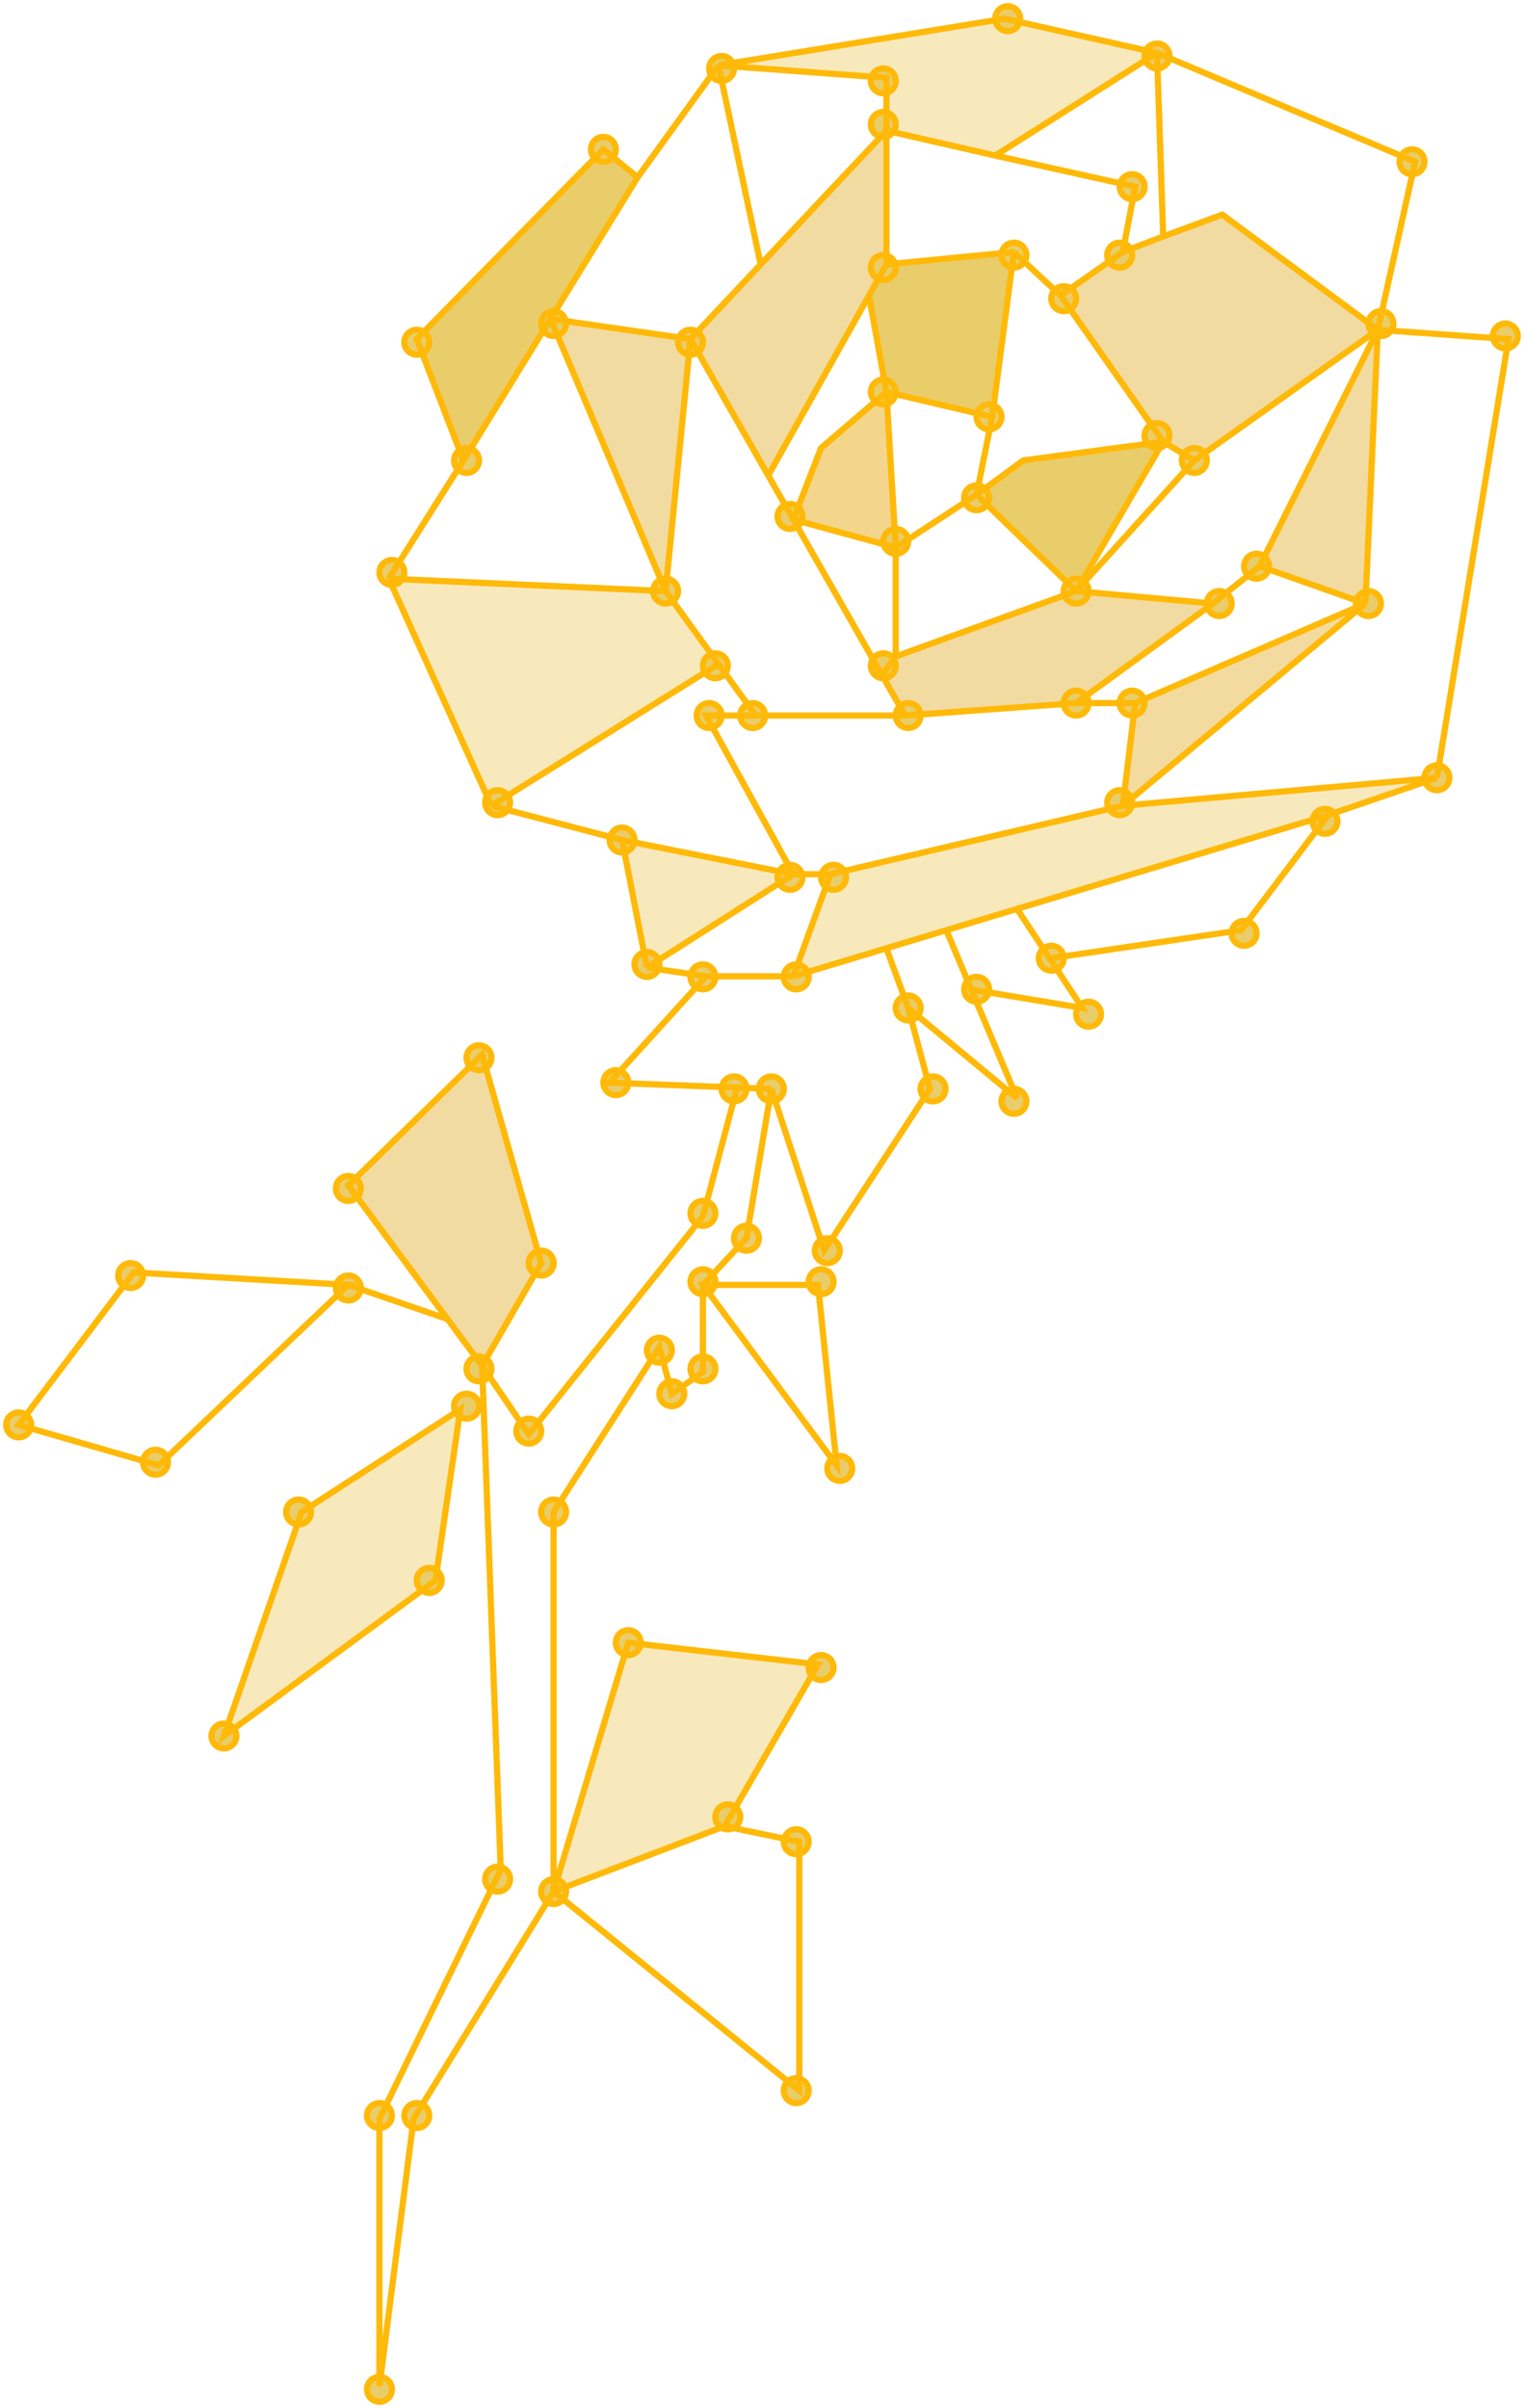<svg width="245" height="387" viewBox="0 0 245 387" fill="none" xmlns="http://www.w3.org/2000/svg">
<path d="M142.5 63L132 72L127.537 83.5L144 88L142.5 63Z" fill="#F3D58B"/>
<path d="M157 79.5L173 95L187 71L164.5 74L157 79.5Z" fill="#E9CD6B"/>
<path d="M142.5 42.5L139.699 47.5L142.5 63L159.5 67L163 40.5L142.5 42.5Z" fill="#E9CD6B"/>
<path d="M77.5 169.5L56 190.5L71.94 212L77.5 219.5L87 203L77.5 169.5Z" fill="#F2DBA1"/>
<path d="M127.537 140.5L100 135L104 155.5L127.537 140.5Z" fill="#F8E9BC"/>
<path d="M219.5 97L182.5 113L180.5 129.5L219.5 97Z" fill="#F3DBA0"/>
<path d="M219.5 97L221.5 53L202.5 91L219.5 97Z" fill="#F2DBA1"/>
<path d="M141.793 108.5L145.5 115L173 113L195 97L173 95L144 105.5L141.793 108.5Z" fill="#F2DBA1"/>
<path d="M192 74L221.5 53L196.5 34.5L187 38L180.5 40.5L170.5 47.5L187 71L192 74Z" fill="#F2DBA1"/>
<path d="M186 8.5L161.5 3L115.5 10.5L142.5 12.5V21L160 25L186 8.5Z" fill="#F8E9BC"/>
<path d="M102.5 28.5L97 24L67 54.5L74.5 74L88.5 51.25L102.5 28.5Z" fill="#E9CD6B"/>
<path d="M107 95L62.5 93L79 129.5L115.5 106.724L107 95Z" fill="#F8E9BC"/>
<path d="M88.5 51.25L107 95L111 54.5L88.5 51.25Z" fill="#F2DBA1"/>
<path d="M142.5 42.5V21L122.284 42.5L111 54.5L123.5 76.42L139.699 47.5L142.5 42.5Z" fill="#F2DBA1"/>
<path d="M74 226.5L48.5 243L36 279L70 254L74 226.5Z" fill="#F8E9BC"/>
<path d="M89 304L116.5 293.5L131.5 267.5L101 264L89 304Z" fill="#F8E9BC"/>
<path d="M213.5 131L231 125L180.5 129.5L133.5 140.5L127.537 156.913L142.5 152.402L152.128 149.5L163.5 146.072L213.5 131Z" fill="#F8E9BC"/>
<path d="M63 384C63 385.105 62.105 386 61 386C59.895 386 59 385.105 59 384C59 382.895 59.895 382 61 382C62.105 382 63 382.895 63 384Z" fill="#E9CD6B"/>
<path d="M63 340C63 341.105 62.105 342 61 342C59.895 342 59 341.105 59 340C59 338.895 59.895 338 61 338C62.105 338 63 338.895 63 340Z" fill="#E9CD6B"/>
<path d="M69 340C69 341.105 68.105 342 67 342C65.895 342 65 341.105 65 340C65 338.895 65.895 338 67 338C68.105 338 69 338.895 69 340Z" fill="#E9CD6B"/>
<path d="M91 304C91 305.105 90.105 306 89 306C87.895 306 87 305.105 87 304C87 302.895 87.895 302 89 302C90.105 302 91 302.895 91 304Z" fill="#E9CD6B"/>
<path d="M130 336C130 337.105 129.105 338 128 338C126.895 338 126 337.105 126 336C126 334.895 126.895 334 128 334C129.105 334 130 334.895 130 336Z" fill="#E9CD6B"/>
<path d="M130 296C130 297.105 129.105 298 128 298C126.895 298 126 297.105 126 296C126 294.895 126.895 294 128 294C129.105 294 130 294.895 130 296Z" fill="#E9CD6B"/>
<path d="M119 292C119 293.105 118.105 294 117 294C115.895 294 115 293.105 115 292C115 290.895 115.895 290 117 290C118.105 290 119 290.895 119 292Z" fill="#E9CD6B"/>
<path d="M134 268C134 269.105 133.105 270 132 270C130.895 270 130 269.105 130 268C130 266.895 130.895 266 132 266C133.105 266 134 266.895 134 268Z" fill="#E9CD6B"/>
<path d="M103 264C103 265.105 102.105 266 101 266C99.895 266 99 265.105 99 264C99 262.895 99.895 262 101 262C102.105 262 103 262.895 103 264Z" fill="#E9CD6B"/>
<path d="M91 243C91 244.105 90.105 245 89 245C87.895 245 87 244.105 87 243C87 241.895 87.895 241 89 241C90.105 241 91 241.895 91 243Z" fill="#E9CD6B"/>
<path d="M108 217C108 218.105 107.105 219 106 219C104.895 219 104 218.105 104 217C104 215.895 104.895 215 106 215C107.105 215 108 215.895 108 217Z" fill="#E9CD6B"/>
<path d="M110 224C110 225.105 109.105 226 108 226C106.895 226 106 225.105 106 224C106 222.895 106.895 222 108 222C109.105 222 110 222.895 110 224Z" fill="#E9CD6B"/>
<path d="M115 220C115 221.105 114.105 222 113 222C111.895 222 111 221.105 111 220C111 218.895 111.895 218 113 218C114.105 218 115 218.895 115 220Z" fill="#E9CD6B"/>
<path d="M115 206C115 207.105 114.105 208 113 208C111.895 208 111 207.105 111 206C111 204.895 111.895 204 113 204C114.105 204 115 204.895 115 206Z" fill="#E9CD6B"/>
<path d="M137 236C137 237.105 136.105 238 135 238C133.895 238 133 237.105 133 236C133 234.895 133.895 234 135 234C136.105 234 137 234.895 137 236Z" fill="#E9CD6B"/>
<path d="M134 206C134 207.105 133.105 208 132 208C130.895 208 130 207.105 130 206C130 204.895 130.895 204 132 204C133.105 204 134 204.895 134 206Z" fill="#E9CD6B"/>
<path d="M122 199C122 200.105 121.105 201 120 201C118.895 201 118 200.105 118 199C118 197.895 118.895 197 120 197C121.105 197 122 197.895 122 199Z" fill="#E9CD6B"/>
<path d="M126 175C126 176.105 125.105 177 124 177C122.895 177 122 176.105 122 175C122 173.895 122.895 173 124 173C125.105 173 126 173.895 126 175Z" fill="#E9CD6B"/>
<path d="M135 201C135 202.105 134.105 203 133 203C131.895 203 131 202.105 131 201C131 199.895 131.895 199 133 199C134.105 199 135 199.895 135 201Z" fill="#E9CD6B"/>
<path d="M152 175C152 176.105 151.105 177 150 177C148.895 177 148 176.105 148 175C148 173.895 148.895 173 150 173C151.105 173 152 173.895 152 175Z" fill="#E9CD6B"/>
<path d="M148 162C148 163.105 147.105 164 146 164C144.895 164 144 163.105 144 162C144 160.895 144.895 160 146 160C147.105 160 148 160.895 148 162Z" fill="#E9CD6B"/>
<path d="M165 177C165 178.105 164.105 179 163 179C161.895 179 161 178.105 161 177C161 175.895 161.895 175 163 175C164.105 175 165 175.895 165 177Z" fill="#E9CD6B"/>
<path d="M159 159C159 160.105 158.105 161 157 161C155.895 161 155 160.105 155 159C155 157.895 155.895 157 157 157C158.105 157 159 157.895 159 159Z" fill="#E9CD6B"/>
<path d="M177 163C177 164.105 176.105 165 175 165C173.895 165 173 164.105 173 163C173 161.895 173.895 161 175 161C176.105 161 177 161.895 177 163Z" fill="#E9CD6B"/>
<path d="M171 154C171 155.105 170.105 156 169 156C167.895 156 167 155.105 167 154C167 152.895 167.895 152 169 152C170.105 152 171 152.895 171 154Z" fill="#E9CD6B"/>
<path d="M202 150C202 151.105 201.105 152 200 152C198.895 152 198 151.105 198 150C198 148.895 198.895 148 200 148C201.105 148 202 148.895 202 150Z" fill="#E9CD6B"/>
<path d="M215 132C215 133.105 214.105 134 213 134C211.895 134 211 133.105 211 132C211 130.895 211.895 130 213 130C214.105 130 215 130.895 215 132Z" fill="#E9CD6B"/>
<path d="M233 125C233 126.105 232.105 127 231 127C229.895 127 229 126.105 229 125C229 123.895 229.895 123 231 123C232.105 123 233 123.895 233 125Z" fill="#E9CD6B"/>
<path d="M244 54C244 55.105 243.105 56 242 56C240.895 56 240 55.105 240 54C240 52.895 240.895 52 242 52C243.105 52 244 52.895 244 54Z" fill="#E9CD6B"/>
<path d="M224 52C224 53.105 223.105 54 222 54C220.895 54 220 53.105 220 52C220 50.895 220.895 50 222 50C223.105 50 224 50.895 224 52Z" fill="#E9CD6B"/>
<path d="M229 26C229 27.105 228.105 28 227 28C225.895 28 225 27.105 225 26C225 24.895 225.895 24 227 24C228.105 24 229 24.895 229 26Z" fill="#E9CD6B"/>
<path d="M188 9C188 10.105 187.105 11 186 11C184.895 11 184 10.105 184 9C184 7.895 184.895 7 186 7C187.105 7 188 7.895 188 9Z" fill="#E9CD6B"/>
<path d="M164 3C164 4.105 163.105 5 162 5C160.895 5 160 4.105 160 3C160 1.895 160.895 1 162 1C163.105 1 164 1.895 164 3Z" fill="#E9CD6B"/>
<path d="M118 11C118 12.105 117.105 13 116 13C114.895 13 114 12.105 114 11C114 9.895 114.895 9 116 9C117.105 9 118 9.895 118 11Z" fill="#E9CD6B"/>
<path d="M99 24C99 25.105 98.105 26 97 26C95.895 26 95 25.105 95 24C95 22.895 95.895 22 97 22C98.105 22 99 22.895 99 24Z" fill="#E9CD6B"/>
<path d="M69 55C69 56.105 68.105 57 67 57C65.895 57 65 56.105 65 55C65 53.895 65.895 53 67 53C68.105 53 69 53.895 69 55Z" fill="#E9CD6B"/>
<path d="M77 74C77 75.105 76.105 76 75 76C73.895 76 73 75.105 73 74C73 72.895 73.895 72 75 72C76.105 72 77 72.895 77 74Z" fill="#E9CD6B"/>
<path d="M65 92C65 93.105 64.105 94 63 94C61.895 94 61 93.105 61 92C61 90.895 61.895 90 63 90C64.105 90 65 90.895 65 92Z" fill="#E9CD6B"/>
<path d="M109 95C109 96.105 108.105 97 107 97C105.895 97 105 96.105 105 95C105 93.895 105.895 93 107 93C108.105 93 109 93.895 109 95Z" fill="#E9CD6B"/>
<path d="M117 107C117 108.105 116.105 109 115 109C113.895 109 113 108.105 113 107C113 105.895 113.895 105 115 105C116.105 105 117 105.895 117 107Z" fill="#E9CD6B"/>
<path d="M123 115C123 116.105 122.105 117 121 117C119.895 117 119 116.105 119 115C119 113.895 119.895 113 121 113C122.105 113 123 113.895 123 115Z" fill="#E9CD6B"/>
<path d="M148 115C148 116.105 147.105 117 146 117C144.895 117 144 116.105 144 115C144 113.895 144.895 113 146 113C147.105 113 148 113.895 148 115Z" fill="#E9CD6B"/>
<path d="M144 107C144 108.105 143.105 109 142 109C140.895 109 140 108.105 140 107C140 105.895 140.895 105 142 105C143.105 105 144 105.895 144 107Z" fill="#E9CD6B"/>
<path d="M175 95C175 96.105 174.105 97 173 97C171.895 97 171 96.105 171 95C171 93.895 171.895 93 173 93C174.105 93 175 93.895 175 95Z" fill="#E9CD6B"/>
<path d="M198 97C198 98.105 197.105 99 196 99C194.895 99 194 98.105 194 97C194 95.895 194.895 95 196 95C197.105 95 198 95.895 198 97Z" fill="#E9CD6B"/>
<path d="M175 113C175 114.105 174.105 115 173 115C171.895 115 171 114.105 171 113C171 111.895 171.895 111 173 111C174.105 111 175 111.895 175 113Z" fill="#E9CD6B"/>
<path d="M184 113C184 114.105 183.105 115 182 115C180.895 115 180 114.105 180 113C180 111.895 180.895 111 182 111C183.105 111 184 111.895 184 113Z" fill="#E9CD6B"/>
<path d="M182 129C182 130.105 181.105 131 180 131C178.895 131 178 130.105 178 129C178 127.895 178.895 127 180 127C181.105 127 182 127.895 182 129Z" fill="#E9CD6B"/>
<path d="M222 97C222 98.105 221.105 99 220 99C218.895 99 218 98.105 218 97C218 95.895 218.895 95 220 95C221.105 95 222 95.895 222 97Z" fill="#E9CD6B"/>
<path d="M204 91C204 92.105 203.105 93 202 93C200.895 93 200 92.105 200 91C200 89.895 200.895 89 202 89C203.105 89 204 89.895 204 91Z" fill="#E9CD6B"/>
<path d="M194 74C194 75.105 193.105 76 192 76C190.895 76 190 75.105 190 74C190 72.895 190.895 72 192 72C193.105 72 194 72.895 194 74Z" fill="#E9CD6B"/>
<path d="M188 70C188 71.105 187.105 72 186 72C184.895 72 184 71.105 184 70C184 68.895 184.895 68 186 68C187.105 68 188 68.895 188 70Z" fill="#E9CD6B"/>
<path d="M173 48C173 49.105 172.105 50 171 50C169.895 50 169 49.105 169 48C169 46.895 169.895 46 171 46C172.105 46 173 46.895 173 48Z" fill="#E9CD6B"/>
<path d="M182 41C182 42.105 181.105 43 180 43C178.895 43 178 42.105 178 41C178 39.895 178.895 39 180 39C181.105 39 182 39.895 182 41Z" fill="#E9CD6B"/>
<path d="M184 30C184 31.105 183.105 32 182 32C180.895 32 180 31.105 180 30C180 28.895 180.895 28 182 28C183.105 28 184 28.895 184 30Z" fill="#E9CD6B"/>
<path d="M144 20C144 21.105 143.105 22 142 22C140.895 22 140 21.105 140 20C140 18.895 140.895 18 142 18C143.105 18 144 18.895 144 20Z" fill="#E9CD6B"/>
<path d="M144 13C144 14.105 143.105 15 142 15C140.895 15 140 14.105 140 13C140 11.895 140.895 11 142 11C143.105 11 144 11.895 144 13Z" fill="#E9CD6B"/>
<path d="M144 43C144 44.105 143.105 45 142 45C140.895 45 140 44.105 140 43C140 41.895 140.895 41 142 41C143.105 41 144 41.895 144 43Z" fill="#E9CD6B"/>
<path d="M165 41C165 42.105 164.105 43 163 43C161.895 43 161 42.105 161 41C161 39.895 161.895 39 163 39C164.105 39 165 39.895 165 41Z" fill="#E9CD6B"/>
<path d="M144 63C144 64.105 143.105 65 142 65C140.895 65 140 64.105 140 63C140 61.895 140.895 61 142 61C143.105 61 144 61.895 144 63Z" fill="#E9CD6B"/>
<path d="M161 67C161 68.105 160.105 69 159 69C157.895 69 157 68.105 157 67C157 65.895 157.895 65 159 65C160.105 65 161 65.895 161 67Z" fill="#E9CD6B"/>
<path d="M159 80C159 81.105 158.105 82 157 82C155.895 82 155 81.105 155 80C155 78.895 155.895 78 157 78C158.105 78 159 78.895 159 80Z" fill="#E9CD6B"/>
<path d="M146 87C146 88.105 145.105 89 144 89C142.895 89 142 88.105 142 87C142 85.895 142.895 85 144 85C145.105 85 146 85.895 146 87Z" fill="#E9CD6B"/>
<path d="M129 83C129 84.105 128.105 85 127 85C125.895 85 125 84.105 125 83C125 81.895 125.895 81 127 81C128.105 81 129 81.895 129 83Z" fill="#E9CD6B"/>
<path d="M113 55C113 56.105 112.105 57 111 57C109.895 57 109 56.105 109 55C109 53.895 109.895 53 111 53C112.105 53 113 53.895 113 55Z" fill="#E9CD6B"/>
<path d="M91 52C91 53.105 90.105 54 89 54C87.895 54 87 53.105 87 52C87 50.895 87.895 50 89 50C90.105 50 91 50.895 91 52Z" fill="#E9CD6B"/>
<path d="M82 129C82 130.105 81.105 131 80 131C78.895 131 78 130.105 78 129C78 127.895 78.895 127 80 127C81.105 127 82 127.895 82 129Z" fill="#E9CD6B"/>
<path d="M102 135C102 136.105 101.105 137 100 137C98.895 137 98 136.105 98 135C98 133.895 98.895 133 100 133C101.105 133 102 133.895 102 135Z" fill="#E9CD6B"/>
<path d="M129 141C129 142.105 128.105 143 127 143C125.895 143 125 142.105 125 141C125 139.895 125.895 139 127 139C128.105 139 129 139.895 129 141Z" fill="#E9CD6B"/>
<path d="M116 115C116 116.105 115.105 117 114 117C112.895 117 112 116.105 112 115C112 113.895 112.895 113 114 113C115.105 113 116 113.895 116 115Z" fill="#E9CD6B"/>
<path d="M136 141C136 142.105 135.105 143 134 143C132.895 143 132 142.105 132 141C132 139.895 132.895 139 134 139C135.105 139 136 139.895 136 141Z" fill="#E9CD6B"/>
<path d="M130 157C130 158.105 129.105 159 128 159C126.895 159 126 158.105 126 157C126 155.895 126.895 155 128 155C129.105 155 130 155.895 130 157Z" fill="#E9CD6B"/>
<path d="M115 157C115 158.105 114.105 159 113 159C111.895 159 111 158.105 111 157C111 155.895 111.895 155 113 155C114.105 155 115 155.895 115 157Z" fill="#E9CD6B"/>
<path d="M106 155C106 156.105 105.105 157 104 157C102.895 157 102 156.105 102 155C102 153.895 102.895 153 104 153C105.105 153 106 153.895 106 155Z" fill="#E9CD6B"/>
<path d="M101 174C101 175.105 100.105 176 99 176C97.895 176 97 175.105 97 174C97 172.895 97.895 172 99 172C100.105 172 101 172.895 101 174Z" fill="#E9CD6B"/>
<path d="M120 175C120 176.105 119.105 177 118 177C116.895 177 116 176.105 116 175C116 173.895 116.895 173 118 173C119.105 173 120 173.895 120 175Z" fill="#E9CD6B"/>
<path d="M115 195C115 196.105 114.105 197 113 197C111.895 197 111 196.105 111 195C111 193.895 111.895 193 113 193C114.105 193 115 193.895 115 195Z" fill="#E9CD6B"/>
<path d="M87 230C87 231.105 86.105 232 85 232C83.895 232 83 231.105 83 230C83 228.895 83.895 228 85 228C86.105 228 87 228.895 87 230Z" fill="#E9CD6B"/>
<path d="M79 220C79 221.105 78.105 222 77 222C75.895 222 75 221.105 75 220C75 218.895 75.895 218 77 218C78.105 218 79 218.895 79 220Z" fill="#E9CD6B"/>
<path d="M89 203C89 204.105 88.105 205 87 205C85.895 205 85 204.105 85 203C85 201.895 85.895 201 87 201C88.105 201 89 201.895 89 203Z" fill="#E9CD6B"/>
<path d="M79 170C79 171.105 78.105 172 77 172C75.895 172 75 171.105 75 170C75 168.895 75.895 168 77 168C78.105 168 79 168.895 79 170Z" fill="#E9CD6B"/>
<path d="M77 226C77 227.105 76.105 228 75 228C73.895 228 73 227.105 73 226C73 224.895 73.895 224 75 224C76.105 224 77 224.895 77 226Z" fill="#E9CD6B"/>
<path d="M71 254C71 255.105 70.105 256 69 256C67.895 256 67 255.105 67 254C67 252.895 67.895 252 69 252C70.105 252 71 252.895 71 254Z" fill="#E9CD6B"/>
<path d="M50 243C50 244.105 49.105 245 48 245C46.895 245 46 244.105 46 243C46 241.895 46.895 241 48 241C49.105 241 50 241.895 50 243Z" fill="#E9CD6B"/>
<path d="M27 235C27 236.105 26.105 237 25 237C23.895 237 23 236.105 23 235C23 233.895 23.895 233 25 233C26.105 233 27 233.895 27 235Z" fill="#E9CD6B"/>
<path d="M82 302C82 303.105 81.105 304 80 304C78.895 304 78 303.105 78 302C78 300.895 78.895 300 80 300C81.105 300 82 300.895 82 302Z" fill="#E9CD6B"/>
<path d="M58 207C58 208.105 57.105 209 56 209C54.895 209 54 208.105 54 207C54 205.895 54.895 205 56 205C57.105 205 58 205.895 58 207Z" fill="#E9CD6B"/>
<path d="M23 205C23 206.105 22.105 207 21 207C19.895 207 19 206.105 19 205C19 203.895 19.895 203 21 203C22.105 203 23 203.895 23 205Z" fill="#E9CD6B"/>
<path d="M5 229C5 230.105 4.105 231 3 231C1.895 231 1 230.105 1 229C1 227.895 1.895 227 3 227C4.105 227 5 227.895 5 229Z" fill="#E9CD6B"/>
<path d="M38 279C38 280.105 37.105 281 36 281C34.895 281 34 280.105 34 279C34 277.895 34.895 277 36 277C37.105 277 38 277.895 38 279Z" fill="#E9CD6B"/>
<path d="M58 191C58 192.105 57.105 193 56 193C54.895 193 54 192.105 54 191C54 189.895 54.895 189 56 189C57.105 189 58 189.895 58 191Z" fill="#E9CD6B"/>
<path d="M156 159L174 162L163.5 146.072M163.5 146.072L152.128 149.5M163.5 146.072L213.5 131M169 154L199.5 149.5L213.5 131M213.5 131L231 125M213.5 131L127.537 156.913M231 125L242.5 54.5L221.5 53M231 125L180.5 129.5M221.5 53L227.5 26L186 8.5M221.5 53L219.5 97M221.5 53L202.5 91M221.5 53L192 74M221.5 53L196.5 34.5L187 38M186 8.5L161.5 3L115.5 10.5M186 8.5L160 25M186 8.5L187 38M115.5 10.5L102.5 28.5M115.5 10.5L142.5 12.5V21M115.5 10.5L122.284 42.5M102.5 28.5L97 24L67 54.5L74.5 74M102.5 28.5L88.5 51.25M74.5 74L62.5 93M74.5 74L88.5 51.25M62.5 93L107 95M62.5 93L79 129.5M107 95L88.5 51.25M107 95L111 54.5M107 95L115.5 106.724M88.5 51.25L111 54.5M121.5 115H145.5M121.5 115L115.5 106.724M121.5 115H113.5L127.537 140.5M145.5 115L141.793 108.5M145.5 115L173 113M111 54.5L123.5 76.42M111 54.5L122.284 42.5M142.5 21V42.5M142.5 21L160 25M142.5 21L122.284 42.5M142.5 42.5L139.699 47.5M142.5 42.5L163 40.5M123.5 76.42L139.699 47.5M123.5 76.42L127.537 83.5M139.699 47.5L142.5 63M142.5 63L159.5 67M142.5 63L132 72L127.537 83.5M142.5 63L144 88M159.5 67L163 40.5M159.5 67L157 79.5M163 40.5L170.5 47.5M127.537 83.5L144 88M127.537 83.5L141.793 108.5M144 88V105.5M144 88L157 79.5M141.793 108.5L144 105.5M144 105.5L173 95M173 95L157 79.5M173 95L187 71M173 95L195 97M173 95L192 74M157 79.5L164.5 74L187 71M187 71L192 74M187 71L170.5 47.5M195 97L173 113M195 97L202.5 91M173 113H182.5M182.5 113L219.5 97M182.5 113L180.5 129.5M219.5 97L202.5 91M219.5 97L180.5 129.5M170.5 47.5L180.5 40.5M180.5 40.5L187 38M180.5 40.5L182.5 30L160 25M79 129.5L115.5 106.724M79 129.5L100 135M180.5 129.5L133.5 140.5M133.5 140.5L127.537 156.913M133.5 140.5H127.537M127.537 156.913H113.5M127.537 156.913L142.5 152.402M127.537 140.5L100 135M127.537 140.5L104 155.5M100 135L104 155.5M104 155.5L113.5 156.913M113.5 156.913L98 174L118.5 174.788M124 175L120 199L113 206.5M124 175L132.5 201L149.5 175L146 162M124 175L118.5 174.788M89 304L66.5 340.5L61 383.5V340.5L80.5 300.5L77.5 219.5M89 304L128.5 336V296L116.5 293.5M89 304L116.5 293.5M89 304L101 264L131.5 267.5L116.5 293.5M89 304V243L106 216.5L108 224L113 220.5V206.5M113 206.5L134.5 235.5L131.5 206.5H113ZM146 162L142.5 152.402M146 162L163.5 176.5L152.128 149.5M142.5 152.402L152.128 149.5M77.5 219.5L87 203L77.5 169.5L56 190.5L71.94 212M77.5 219.5L85 230.5L113 195.5L118.5 174.788M77.5 219.5L71.94 212M56 206.5L71.94 212M56 206.5L21.5 204.5L3 229L25.5 235.5L56 206.5ZM74 226.5L48.5 243L36 279L70 254L74 226.5ZM63 384C63 385.105 62.105 386 61 386C59.895 386 59 385.105 59 384C59 382.895 59.895 382 61 382C62.105 382 63 382.895 63 384ZM63 340C63 341.105 62.105 342 61 342C59.895 342 59 341.105 59 340C59 338.895 59.895 338 61 338C62.105 338 63 338.895 63 340ZM69 340C69 341.105 68.105 342 67 342C65.895 342 65 341.105 65 340C65 338.895 65.895 338 67 338C68.105 338 69 338.895 69 340ZM91 304C91 305.105 90.105 306 89 306C87.895 306 87 305.105 87 304C87 302.895 87.895 302 89 302C90.105 302 91 302.895 91 304ZM130 336C130 337.105 129.105 338 128 338C126.895 338 126 337.105 126 336C126 334.895 126.895 334 128 334C129.105 334 130 334.895 130 336ZM130 296C130 297.105 129.105 298 128 298C126.895 298 126 297.105 126 296C126 294.895 126.895 294 128 294C129.105 294 130 294.895 130 296ZM119 292C119 293.105 118.105 294 117 294C115.895 294 115 293.105 115 292C115 290.895 115.895 290 117 290C118.105 290 119 290.895 119 292ZM134 268C134 269.105 133.105 270 132 270C130.895 270 130 269.105 130 268C130 266.895 130.895 266 132 266C133.105 266 134 266.895 134 268ZM103 264C103 265.105 102.105 266 101 266C99.895 266 99 265.105 99 264C99 262.895 99.895 262 101 262C102.105 262 103 262.895 103 264ZM91 243C91 244.105 90.105 245 89 245C87.895 245 87 244.105 87 243C87 241.895 87.895 241 89 241C90.105 241 91 241.895 91 243ZM108 217C108 218.105 107.105 219 106 219C104.895 219 104 218.105 104 217C104 215.895 104.895 215 106 215C107.105 215 108 215.895 108 217ZM110 224C110 225.105 109.105 226 108 226C106.895 226 106 225.105 106 224C106 222.895 106.895 222 108 222C109.105 222 110 222.895 110 224ZM115 220C115 221.105 114.105 222 113 222C111.895 222 111 221.105 111 220C111 218.895 111.895 218 113 218C114.105 218 115 218.895 115 220ZM115 206C115 207.105 114.105 208 113 208C111.895 208 111 207.105 111 206C111 204.895 111.895 204 113 204C114.105 204 115 204.895 115 206ZM137 236C137 237.105 136.105 238 135 238C133.895 238 133 237.105 133 236C133 234.895 133.895 234 135 234C136.105 234 137 234.895 137 236ZM134 206C134 207.105 133.105 208 132 208C130.895 208 130 207.105 130 206C130 204.895 130.895 204 132 204C133.105 204 134 204.895 134 206ZM122 199C122 200.105 121.105 201 120 201C118.895 201 118 200.105 118 199C118 197.895 118.895 197 120 197C121.105 197 122 197.895 122 199ZM126 175C126 176.105 125.105 177 124 177C122.895 177 122 176.105 122 175C122 173.895 122.895 173 124 173C125.105 173 126 173.895 126 175ZM135 201C135 202.105 134.105 203 133 203C131.895 203 131 202.105 131 201C131 199.895 131.895 199 133 199C134.105 199 135 199.895 135 201ZM152 175C152 176.105 151.105 177 150 177C148.895 177 148 176.105 148 175C148 173.895 148.895 173 150 173C151.105 173 152 173.895 152 175ZM148 162C148 163.105 147.105 164 146 164C144.895 164 144 163.105 144 162C144 160.895 144.895 160 146 160C147.105 160 148 160.895 148 162ZM165 177C165 178.105 164.105 179 163 179C161.895 179 161 178.105 161 177C161 175.895 161.895 175 163 175C164.105 175 165 175.895 165 177ZM159 159C159 160.105 158.105 161 157 161C155.895 161 155 160.105 155 159C155 157.895 155.895 157 157 157C158.105 157 159 157.895 159 159ZM177 163C177 164.105 176.105 165 175 165C173.895 165 173 164.105 173 163C173 161.895 173.895 161 175 161C176.105 161 177 161.895 177 163ZM171 154C171 155.105 170.105 156 169 156C167.895 156 167 155.105 167 154C167 152.895 167.895 152 169 152C170.105 152 171 152.895 171 154ZM202 150C202 151.105 201.105 152 200 152C198.895 152 198 151.105 198 150C198 148.895 198.895 148 200 148C201.105 148 202 148.895 202 150ZM215 132C215 133.105 214.105 134 213 134C211.895 134 211 133.105 211 132C211 130.895 211.895 130 213 130C214.105 130 215 130.895 215 132ZM233 125C233 126.105 232.105 127 231 127C229.895 127 229 126.105 229 125C229 123.895 229.895 123 231 123C232.105 123 233 123.895 233 125ZM244 54C244 55.105 243.105 56 242 56C240.895 56 240 55.105 240 54C240 52.895 240.895 52 242 52C243.105 52 244 52.895 244 54ZM224 52C224 53.105 223.105 54 222 54C220.895 54 220 53.105 220 52C220 50.895 220.895 50 222 50C223.105 50 224 50.895 224 52ZM229 26C229 27.105 228.105 28 227 28C225.895 28 225 27.105 225 26C225 24.895 225.895 24 227 24C228.105 24 229 24.895 229 26ZM188 9C188 10.105 187.105 11 186 11C184.895 11 184 10.105 184 9C184 7.895 184.895 7 186 7C187.105 7 188 7.895 188 9ZM164 3C164 4.105 163.105 5 162 5C160.895 5 160 4.105 160 3C160 1.895 160.895 1 162 1C163.105 1 164 1.895 164 3ZM118 11C118 12.105 117.105 13 116 13C114.895 13 114 12.105 114 11C114 9.895 114.895 9 116 9C117.105 9 118 9.895 118 11ZM99 24C99 25.105 98.105 26 97 26C95.895 26 95 25.105 95 24C95 22.895 95.895 22 97 22C98.105 22 99 22.895 99 24ZM69 55C69 56.105 68.105 57 67 57C65.895 57 65 56.105 65 55C65 53.895 65.895 53 67 53C68.105 53 69 53.895 69 55ZM77 74C77 75.105 76.105 76 75 76C73.895 76 73 75.105 73 74C73 72.895 73.895 72 75 72C76.105 72 77 72.895 77 74ZM65 92C65 93.105 64.105 94 63 94C61.895 94 61 93.105 61 92C61 90.895 61.895 90 63 90C64.105 90 65 90.895 65 92ZM109 95C109 96.105 108.105 97 107 97C105.895 97 105 96.105 105 95C105 93.895 105.895 93 107 93C108.105 93 109 93.895 109 95ZM117 107C117 108.105 116.105 109 115 109C113.895 109 113 108.105 113 107C113 105.895 113.895 105 115 105C116.105 105 117 105.895 117 107ZM123 115C123 116.105 122.105 117 121 117C119.895 117 119 116.105 119 115C119 113.895 119.895 113 121 113C122.105 113 123 113.895 123 115ZM148 115C148 116.105 147.105 117 146 117C144.895 117 144 116.105 144 115C144 113.895 144.895 113 146 113C147.105 113 148 113.895 148 115ZM144 107C144 108.105 143.105 109 142 109C140.895 109 140 108.105 140 107C140 105.895 140.895 105 142 105C143.105 105 144 105.895 144 107ZM175 95C175 96.105 174.105 97 173 97C171.895 97 171 96.105 171 95C171 93.895 171.895 93 173 93C174.105 93 175 93.895 175 95ZM198 97C198 98.105 197.105 99 196 99C194.895 99 194 98.105 194 97C194 95.895 194.895 95 196 95C197.105 95 198 95.895 198 97ZM175 113C175 114.105 174.105 115 173 115C171.895 115 171 114.105 171 113C171 111.895 171.895 111 173 111C174.105 111 175 111.895 175 113ZM184 113C184 114.105 183.105 115 182 115C180.895 115 180 114.105 180 113C180 111.895 180.895 111 182 111C183.105 111 184 111.895 184 113ZM182 129C182 130.105 181.105 131 180 131C178.895 131 178 130.105 178 129C178 127.895 178.895 127 180 127C181.105 127 182 127.895 182 129ZM222 97C222 98.105 221.105 99 220 99C218.895 99 218 98.105 218 97C218 95.895 218.895 95 220 95C221.105 95 222 95.895 222 97ZM204 91C204 92.105 203.105 93 202 93C200.895 93 200 92.105 200 91C200 89.895 200.895 89 202 89C203.105 89 204 89.895 204 91ZM194 74C194 75.105 193.105 76 192 76C190.895 76 190 75.105 190 74C190 72.895 190.895 72 192 72C193.105 72 194 72.895 194 74ZM188 70C188 71.105 187.105 72 186 72C184.895 72 184 71.105 184 70C184 68.895 184.895 68 186 68C187.105 68 188 68.895 188 70ZM173 48C173 49.105 172.105 50 171 50C169.895 50 169 49.105 169 48C169 46.895 169.895 46 171 46C172.105 46 173 46.895 173 48ZM182 41C182 42.105 181.105 43 180 43C178.895 43 178 42.105 178 41C178 39.895 178.895 39 180 39C181.105 39 182 39.895 182 41ZM184 30C184 31.105 183.105 32 182 32C180.895 32 180 31.105 180 30C180 28.895 180.895 28 182 28C183.105 28 184 28.895 184 30ZM144 20C144 21.105 143.105 22 142 22C140.895 22 140 21.105 140 20C140 18.895 140.895 18 142 18C143.105 18 144 18.895 144 20ZM144 13C144 14.105 143.105 15 142 15C140.895 15 140 14.105 140 13C140 11.895 140.895 11 142 11C143.105 11 144 11.895 144 13ZM144 43C144 44.105 143.105 45 142 45C140.895 45 140 44.105 140 43C140 41.895 140.895 41 142 41C143.105 41 144 41.895 144 43ZM165 41C165 42.105 164.105 43 163 43C161.895 43 161 42.105 161 41C161 39.895 161.895 39 163 39C164.105 39 165 39.895 165 41ZM144 63C144 64.105 143.105 65 142 65C140.895 65 140 64.105 140 63C140 61.895 140.895 61 142 61C143.105 61 144 61.895 144 63ZM161 67C161 68.105 160.105 69 159 69C157.895 69 157 68.105 157 67C157 65.895 157.895 65 159 65C160.105 65 161 65.895 161 67ZM159 80C159 81.105 158.105 82 157 82C155.895 82 155 81.105 155 80C155 78.895 155.895 78 157 78C158.105 78 159 78.895 159 80ZM146 87C146 88.105 145.105 89 144 89C142.895 89 142 88.105 142 87C142 85.895 142.895 85 144 85C145.105 85 146 85.895 146 87ZM129 83C129 84.105 128.105 85 127 85C125.895 85 125 84.105 125 83C125 81.895 125.895 81 127 81C128.105 81 129 81.895 129 83ZM113 55C113 56.105 112.105 57 111 57C109.895 57 109 56.105 109 55C109 53.895 109.895 53 111 53C112.105 53 113 53.895 113 55ZM91 52C91 53.105 90.105 54 89 54C87.895 54 87 53.105 87 52C87 50.895 87.895 50 89 50C90.105 50 91 50.895 91 52ZM82 129C82 130.105 81.105 131 80 131C78.895 131 78 130.105 78 129C78 127.895 78.895 127 80 127C81.105 127 82 127.895 82 129ZM102 135C102 136.105 101.105 137 100 137C98.895 137 98 136.105 98 135C98 133.895 98.895 133 100 133C101.105 133 102 133.895 102 135ZM129 141C129 142.105 128.105 143 127 143C125.895 143 125 142.105 125 141C125 139.895 125.895 139 127 139C128.105 139 129 139.895 129 141ZM116 115C116 116.105 115.105 117 114 117C112.895 117 112 116.105 112 115C112 113.895 112.895 113 114 113C115.105 113 116 113.895 116 115ZM136 141C136 142.105 135.105 143 134 143C132.895 143 132 142.105 132 141C132 139.895 132.895 139 134 139C135.105 139 136 139.895 136 141ZM130 157C130 158.105 129.105 159 128 159C126.895 159 126 158.105 126 157C126 155.895 126.895 155 128 155C129.105 155 130 155.895 130 157ZM115 157C115 158.105 114.105 159 113 159C111.895 159 111 158.105 111 157C111 155.895 111.895 155 113 155C114.105 155 115 155.895 115 157ZM106 155C106 156.105 105.105 157 104 157C102.895 157 102 156.105 102 155C102 153.895 102.895 153 104 153C105.105 153 106 153.895 106 155ZM101 174C101 175.105 100.105 176 99 176C97.895 176 97 175.105 97 174C97 172.895 97.895 172 99 172C100.105 172 101 172.895 101 174ZM120 175C120 176.105 119.105 177 118 177C116.895 177 116 176.105 116 175C116 173.895 116.895 173 118 173C119.105 173 120 173.895 120 175ZM115 195C115 196.105 114.105 197 113 197C111.895 197 111 196.105 111 195C111 193.895 111.895 193 113 193C114.105 193 115 193.895 115 195ZM87 230C87 231.105 86.105 232 85 232C83.895 232 83 231.105 83 230C83 228.895 83.895 228 85 228C86.105 228 87 228.895 87 230ZM79 220C79 221.105 78.105 222 77 222C75.895 222 75 221.105 75 220C75 218.895 75.895 218 77 218C78.105 218 79 218.895 79 220ZM89 203C89 204.105 88.105 205 87 205C85.895 205 85 204.105 85 203C85 201.895 85.895 201 87 201C88.105 201 89 201.895 89 203ZM79 170C79 171.105 78.105 172 77 172C75.895 172 75 171.105 75 170C75 168.895 75.895 168 77 168C78.105 168 79 168.895 79 170ZM77 226C77 227.105 76.105 228 75 228C73.895 228 73 227.105 73 226C73 224.895 73.895 224 75 224C76.105 224 77 224.895 77 226ZM71 254C71 255.105 70.105 256 69 256C67.895 256 67 255.105 67 254C67 252.895 67.895 252 69 252C70.105 252 71 252.895 71 254ZM50 243C50 244.105 49.105 245 48 245C46.895 245 46 244.105 46 243C46 241.895 46.895 241 48 241C49.105 241 50 241.895 50 243ZM27 235C27 236.105 26.105 237 25 237C23.895 237 23 236.105 23 235C23 233.895 23.895 233 25 233C26.105 233 27 233.895 27 235ZM82 302C82 303.105 81.105 304 80 304C78.895 304 78 303.105 78 302C78 300.895 78.895 300 80 300C81.105 300 82 300.895 82 302ZM58 207C58 208.105 57.105 209 56 209C54.895 209 54 208.105 54 207C54 205.895 54.895 205 56 205C57.105 205 58 205.895 58 207ZM23 205C23 206.105 22.105 207 21 207C19.895 207 19 206.105 19 205C19 203.895 19.895 203 21 203C22.105 203 23 203.895 23 205ZM5 229C5 230.105 4.105 231 3 231C1.895 231 1 230.105 1 229C1 227.895 1.895 227 3 227C4.105 227 5 227.895 5 229ZM38 279C38 280.105 37.105 281 36 281C34.895 281 34 280.105 34 279C34 277.895 34.895 277 36 277C37.105 277 38 277.895 38 279ZM58 191C58 192.105 57.105 193 56 193C54.895 193 54 192.105 54 191C54 189.895 54.895 189 56 189C57.105 189 58 189.895 58 191Z" stroke="#FFB908"/>
</svg>
